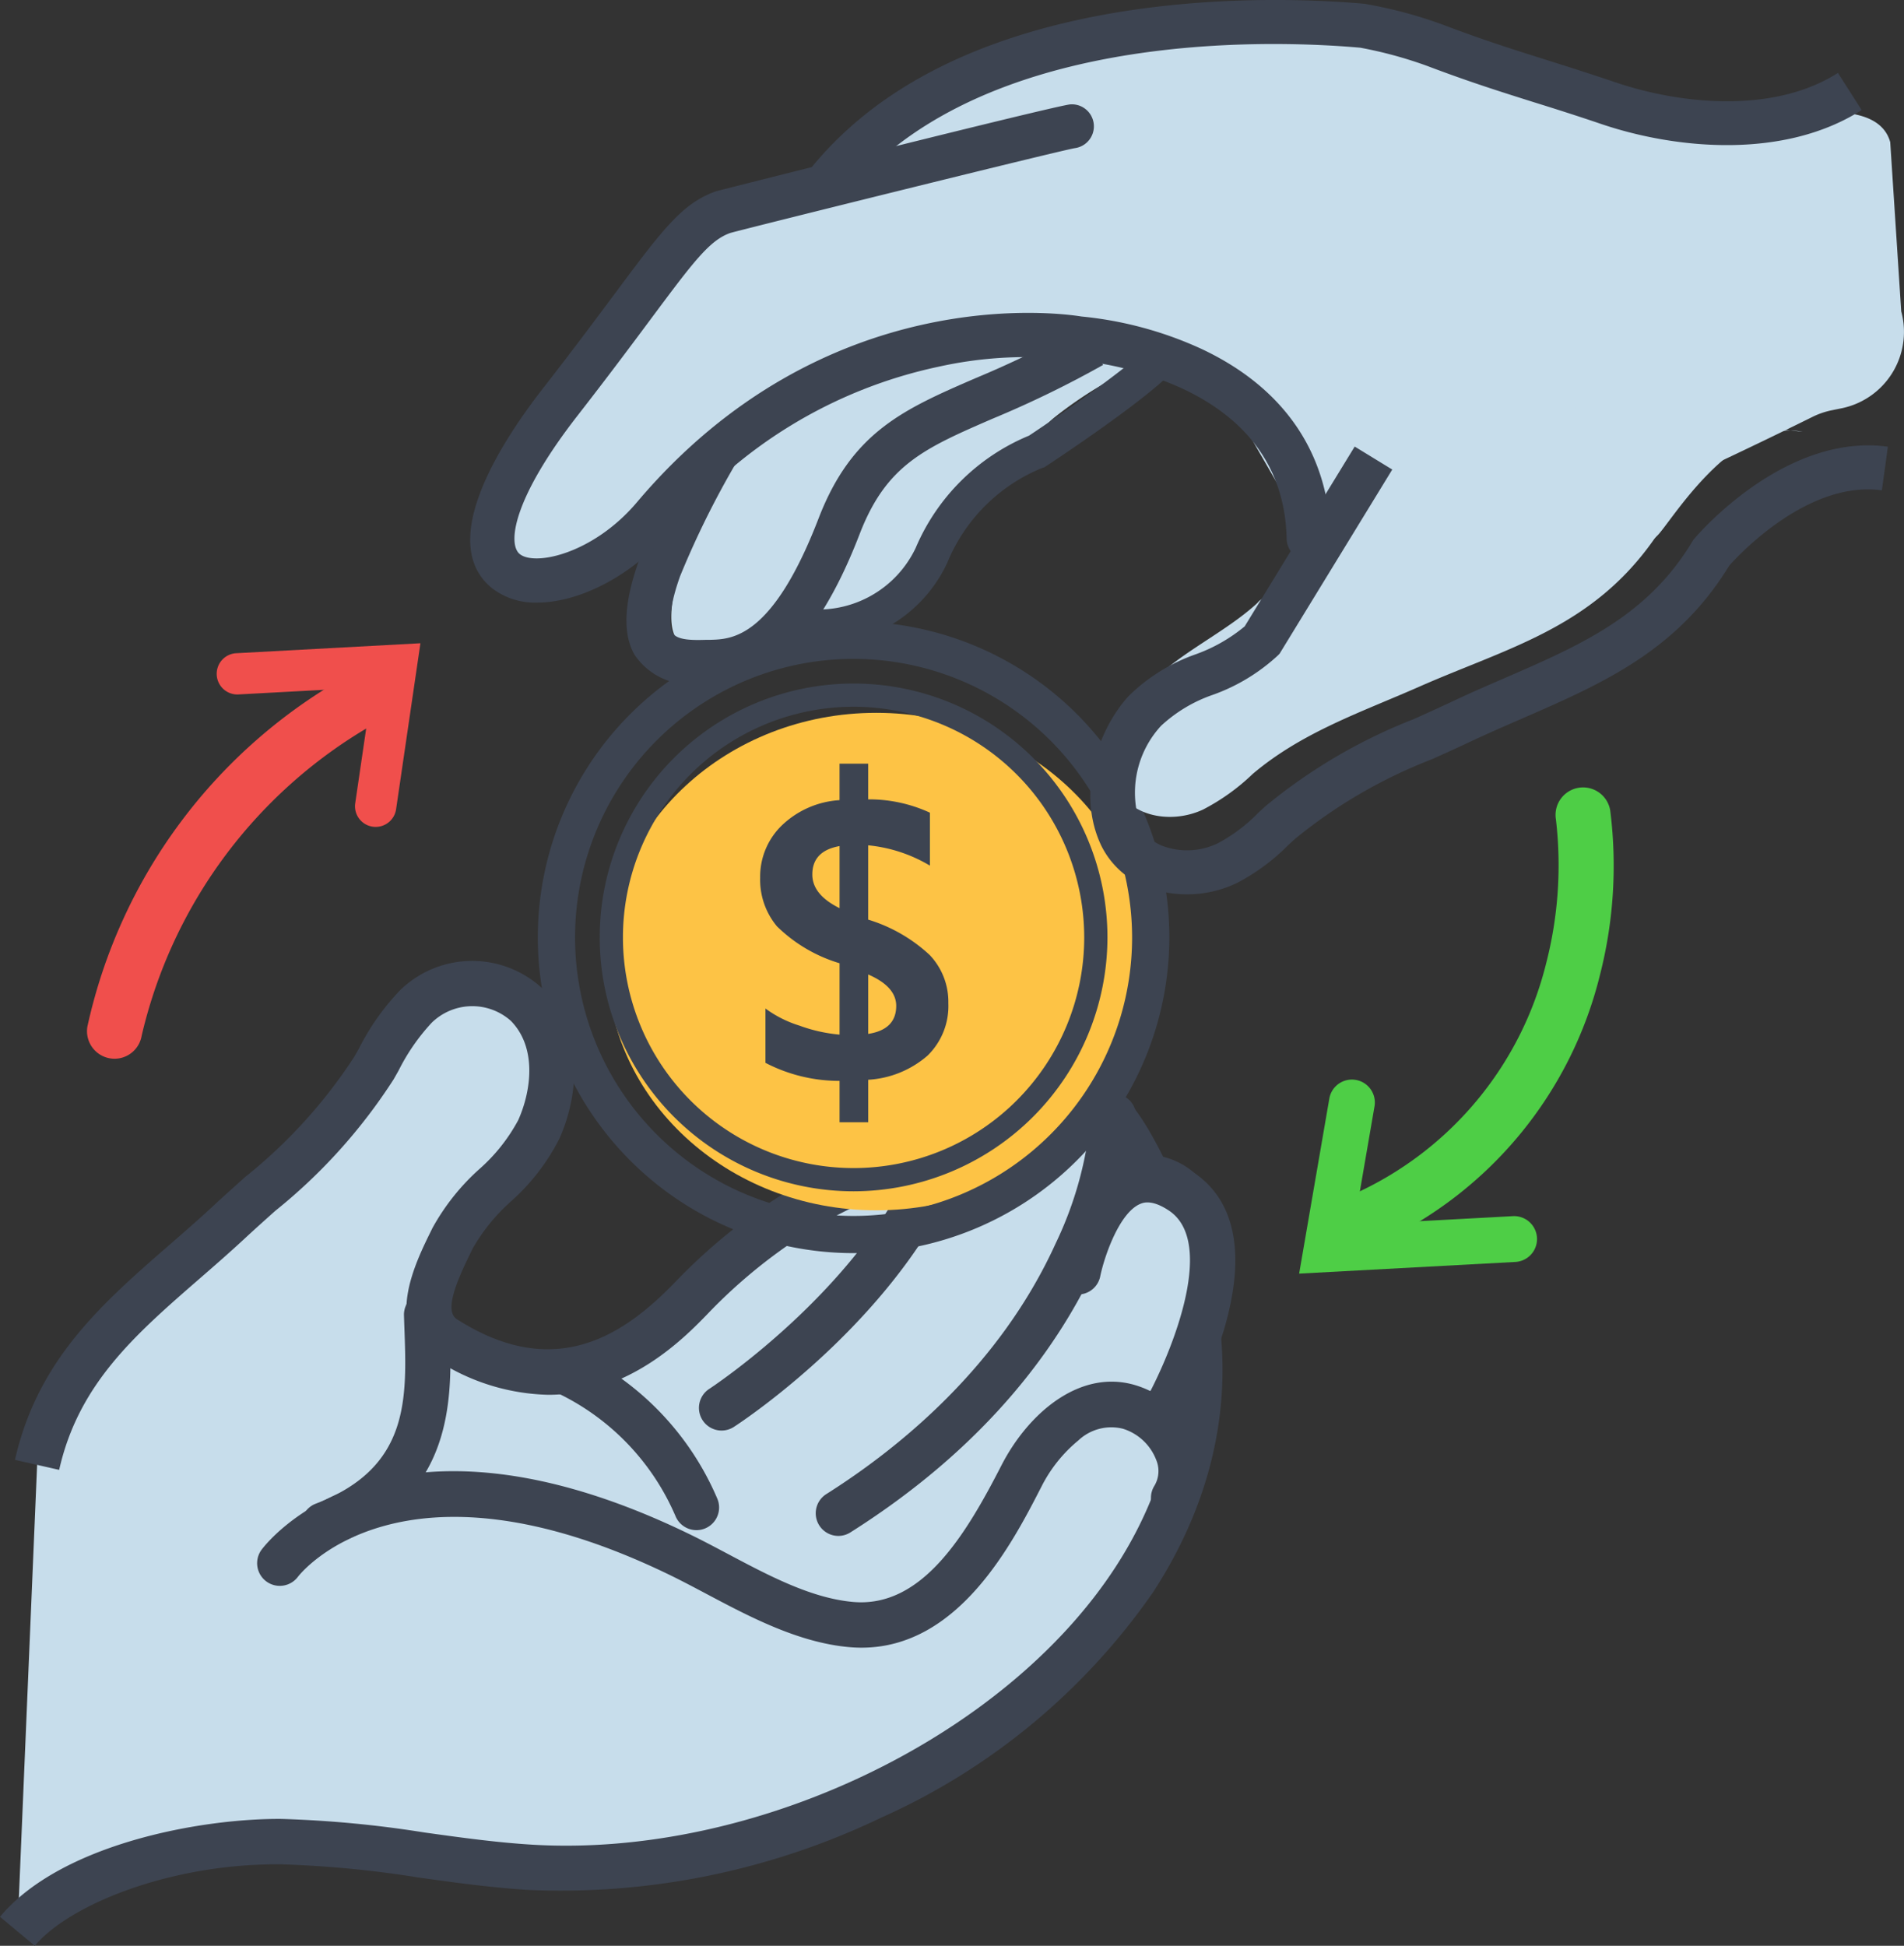 <svg xmlns="http://www.w3.org/2000/svg" width="103.11" height="105.368" viewBox="0 0 103.11 105.368">
  <rect x="0" y="0" width="103.11" height="105.368" fill="#333333" stroke="none"/>
  <g id="Grupo_23644" data-name="Grupo 23644" transform="translate(-527.999 -2460.763)">
    <g id="Grupo_17799" data-name="Grupo 17799" transform="translate(-2697.773 955.469)">
      <g id="Grupo_17788" data-name="Grupo 17788" transform="translate(3225.772 1557.32)">
        <g id="Grupo_17787" data-name="Grupo 17787" transform="translate(0 0)">
          <g id="Grupo_17786" data-name="Grupo 17786">
            <g id="Grupo_17783" data-name="Grupo 17783">
              <path id="Trazado_46326" data-name="Trazado 46326" d="M3230.585,1742.89c1.4-6.18,6.025-9.085,10.427-13.168,2.836-2.63,5.912-4.992,7.818-8.316a14.274,14.274,0,0,1,2.269-3.333,4.358,4.358,0,0,1,6.018-.088c1.76,1.792,1.594,4.618.639,6.744-1.05,2.337-3.533,3.59-4.668,5.89-.865,1.752-2.165,4.3-.425,5.412,6.367,4.072,10.844.413,13.347-2.168a29.6,29.6,0,0,1,6.094-4.889,27.36,27.36,0,0,1,3.619-1.8c.932-.381,3.21-.682,3.753-1.508,1.455-2.215,2.444-4.017,5.833-3.549,3.294.456,4.314,3,5.619,5.516,10.8,20.837-14.085,38.211-33.58,37.051-4.529-.269-8.992-1.351-13.528-1.392s-11.463,1.449-14.3,4.86" transform="translate(-3228.575 -1715.598)" fill="#c7ddeb"/>
              <path id="Trazado_46327" data-name="Trazado 46327" d="M3227.658,1765.306l-1.886-1.57c3.3-3.961,10.928-5.338,15.258-5.3a60.312,60.312,0,0,1,7.751.737c1.917.267,3.9.543,5.838.658,11.966.707,25.537-5.757,31.571-15.047,2.873-4.423,5.352-11.521.847-20.215-.109-.208-.215-.417-.32-.625-1.233-2.424-2.1-3.926-4.378-4.24-2.455-.339-3.114.671-4.428,2.685l-.211.323c-.634.964-2.058,1.341-3.313,1.674a10.394,10.394,0,0,0-1,.3,26.213,26.213,0,0,0-3.457,1.716,28.475,28.475,0,0,0-5.841,4.688c-1.236,1.274-4.247,4.378-8.632,4.378a11.538,11.538,0,0,1-6.257-2.031c-2.633-1.684-.961-5.071-.062-6.89l.048-.1a12.157,12.157,0,0,1,2.532-3.19,9.531,9.531,0,0,0,2.117-2.66c.708-1.576,1.029-3.931-.4-5.381a3.142,3.142,0,0,0-4.292.112,11.067,11.067,0,0,0-1.786,2.584q-.134.239-.27.476a29.753,29.753,0,0,1-6.4,7.112c-.545.487-1.109.991-1.65,1.494-.825.765-1.656,1.489-2.461,2.188-3.515,3.058-6.551,5.7-7.6,10.351l-2.393-.542c1.232-5.434,4.707-8.458,8.387-11.66.79-.687,1.607-1.4,2.4-2.137.558-.517,1.13-1.029,1.683-1.524a27.5,27.5,0,0,0,5.9-6.5q.132-.229.262-.461a13.064,13.064,0,0,1,2.22-3.145,5.59,5.59,0,0,1,7.745-.065c2.292,2.333,1.908,5.825.883,8.106a11.521,11.521,0,0,1-2.621,3.391,10.173,10.173,0,0,0-2.066,2.54l-.048.1c-.773,1.566-1.538,3.275-.816,3.737,5.4,3.455,9.147.752,11.806-1.989a30.908,30.908,0,0,1,6.349-5.09,28.721,28.721,0,0,1,3.781-1.877,11.309,11.309,0,0,1,1.3-.4,7.423,7.423,0,0,0,1.908-.676l.19-.29c1.389-2.127,2.823-4.327,6.819-3.774,3.659.506,5.024,3.19,6.229,5.558.1.2.206.406.312.609,5.049,9.742,2.26,17.711-.967,22.681a35.572,35.572,0,0,1-14.732,12.235,40.127,40.127,0,0,1-19.042,3.924c-2.035-.121-4.066-.4-6.031-.677a58.414,58.414,0,0,0-7.435-.713h-.212C3234.87,1760.887,3229.479,1763.118,3227.658,1765.306Zm48.019-43.981Z" transform="translate(-3225.772 -1711.964)" fill="#3d4451"/>
            </g>
            <path id="Trazado_46328" data-name="Trazado 46328" d="M3291.794,1797.166a1.227,1.227,0,0,1-.439-2.373c5.073-1.942,4.943-5.629,4.8-9.533-.007-.212-.015-.422-.021-.63a1.227,1.227,0,1,1,2.452-.076q.01.306.021.619c.139,3.942.329,9.342-6.38,11.91A1.226,1.226,0,0,1,3291.794,1797.166Z" transform="translate(-3274.256 -1765.392)" fill="#3d4451"/>
            <path id="Trazado_46329" data-name="Trazado 46329" d="M3313.784,1816.932q-.333,0-.679-.031c-2.754-.248-5.388-1.645-7.712-2.877-.667-.354-1.3-.688-1.913-.989-14.684-7.167-20.17-.01-20.223.063a1.227,1.227,0,0,1-1.978-1.452c.269-.366,6.772-8.871,23.277-.817.654.319,1.332.679,1.987,1.026,2.223,1.179,4.521,2.4,6.782,2.6,3.735.333,6.108-3.641,8.037-7.4,1.458-2.837,4.287-5.273,7.317-4.317a5.333,5.333,0,0,1,3.374,3.2,4,4,0,0,1-.355,3.568,1.227,1.227,0,0,1-2.056-1.339,1.559,1.559,0,0,0,.1-1.4,2.834,2.834,0,0,0-1.8-1.69,2.6,2.6,0,0,0-2.421.636,7.753,7.753,0,0,0-1.977,2.463C3321.954,1811.279,3319.049,1816.932,3313.784,1816.932Z" transform="translate(-3267.127 -1779.734)" fill="#3d4451"/>
            <g id="Grupo_17784" data-name="Grupo 17784" transform="translate(29.542 21.101)">
              <path id="Trazado_46330" data-name="Trazado 46330" d="M3348,1800.663a14.344,14.344,0,0,1,6.951,7.278" transform="translate(-3346.773 -1799.436)" fill="#fff"/>
              <path id="Trazado_46331" data-name="Trazado 46331" d="M3351.3,1805.52a1.227,1.227,0,0,1-1.129-.746,13.112,13.112,0,0,0-6.292-6.626,1.227,1.227,0,0,1,.939-2.266,15.512,15.512,0,0,1,7.61,7.931,1.227,1.227,0,0,1-1.128,1.708Z" transform="translate(-3343.126 -1795.788)" fill="#3d4451"/>
            </g>
            <path id="Trazado_46332" data-name="Trazado 46332" d="M3377.358,1762.53a1.227,1.227,0,0,1-.667-2.257c.119-.077,9.053-5.954,11.725-13.895a1.227,1.227,0,1,1,2.325.782c-2.952,8.776-12.32,14.915-12.717,15.172A1.22,1.22,0,0,1,3377.358,1762.53Z" transform="translate(-3338.28 -1737.09)" fill="#3d4451"/>
            <path id="Trazado_46333" data-name="Trazado 46333" d="M3402.487,1764.5a1.227,1.227,0,0,1-.657-2.264c4-2.529,9.4-6.934,12.416-13.563a19.984,19.984,0,0,0,1.908-6.925,1.228,1.228,0,0,1,1.226-1.195h.031a1.224,1.224,0,0,1,1.2,1.251c-.011.527-.451,13.006-15.466,22.5A1.22,1.22,0,0,1,3402.487,1764.5Z" transform="translate(-3357.083 -1733.354)" fill="#3d4451"/>
            <path id="Trazado_46334" data-name="Trazado 46334" d="M3459.825,1768.885a1.227,1.227,0,0,1-1.065-1.834c1.183-2.084,3.957-8.464,1.283-10.39-.679-.489-1.221-.655-1.612-.493-.842.349-1.5,2.171-1.684,3.292a1.227,1.227,0,0,1-2.423-.385c.067-.422.723-4.154,3.161-5.171a3.972,3.972,0,0,1,3.992.766c1.511,1.089,3.009,3.441,1.562,8.461a26.327,26.327,0,0,1-2.147,5.134A1.226,1.226,0,0,1,3459.825,1768.885Z" transform="translate(-3396.778 -1743.159)" fill="#3d4451"/>
            <g id="Grupo_17785" data-name="Grupo 17785" transform="translate(57.148 10.634)">
              <path id="Trazado_46335" data-name="Trazado 46335" d="M3462.336,1771.714s5.224-9.131.933-11.992c-4.188-2.793-5.607,4.368-5.607,4.368" transform="translate(-3456.435 -1757.85)" fill="#c7ddeb"/>
              <path id="Trazado_46336" data-name="Trazado 46336" d="M3458.687,1769.3a1.227,1.227,0,0,1-1.064-1.836h0c1.205-2.113,4.035-8.552,1.318-10.363-.927-.618-1.392-.425-1.546-.362-1.14.471-1.959,2.865-2.178,3.95a1.227,1.227,0,0,1-2.406-.479c.093-.471.989-4.635,3.642-5.736a3.948,3.948,0,0,1,3.849.586c1.565,1.043,3.12,3.354,1.639,8.433a26.775,26.775,0,0,1-2.188,5.189A1.226,1.226,0,0,1,3458.687,1769.3Z" transform="translate(-3452.788 -1754.208)" fill="#3d4451"/>
            </g>
          </g>
        </g>
      </g>
      <g id="Grupo_17790" data-name="Grupo 17790" transform="translate(3254.901 1538.959)">
        <ellipse id="Elipse_967" data-name="Elipse 967" cx="14.593" cy="13.47" rx="14.593" ry="13.47" transform="translate(3.733 4.935)" fill="#fdc345"/>
        <g id="Grupo_17789" data-name="Grupo 17789" transform="translate(12.037 7.691)">
          <path id="Trazado_46337" data-name="Trazado 46337" d="M3395.149,1686.692v2.3h-1.55v-2.24a8.657,8.657,0,0,1-4.013-.977v-2.941a6.18,6.18,0,0,0,1.836.924,8.453,8.453,0,0,0,2.177.489v-3.865a8.2,8.2,0,0,1-3.392-2,3.939,3.939,0,0,1-.908-2.628,3.86,3.86,0,0,1,1.178-2.84,4.953,4.953,0,0,1,3.121-1.364v-1.975h1.55v1.932a7.869,7.869,0,0,1,3.344.722v2.867a8.023,8.023,0,0,0-3.344-1.1v4.024a8.518,8.518,0,0,1,3.333,1.917,3.676,3.676,0,0,1,1.009,2.606,3.751,3.751,0,0,1-1.125,2.84A5.373,5.373,0,0,1,3395.149,1686.692Zm-1.55-9.29v-3.365q-1.476.265-1.475,1.539Q3392.123,1676.669,3393.6,1677.4Zm1.55,3.589v3.217q1.518-.233,1.518-1.518Q3396.667,1681.648,3395.149,1680.99Z" transform="translate(-3389.299 -1669.577)" fill="#3d4451"/>
        </g>
        <path id="Trazado_46338" data-name="Trazado 46338" d="M3358.58,1673.218a17.1,17.1,0,1,1,17.1-17.1A17.116,17.116,0,0,1,3358.58,1673.218Zm0-32.179a15.083,15.083,0,1,0,15.083,15.082A15.1,15.1,0,0,0,3358.58,1641.039Z" transform="translate(-3341.484 -1639.025)" fill="#3d4451"/>
        <path id="Trazado_46339" data-name="Trazado 46339" d="M3368.532,1679.822a13.748,13.748,0,1,1,13.748-13.748A13.764,13.764,0,0,1,3368.532,1679.822Zm0-26.238a12.49,12.49,0,1,0,12.49,12.49A12.5,12.5,0,0,0,3368.532,1653.583Z" transform="translate(-3351.436 -1648.977)" fill="#3d4451"/>
      </g>
      <g id="Grupo_17798" data-name="Grupo 17798" transform="translate(3251.235 1505.294)">
        <g id="Grupo_17793" data-name="Grupo 17793" transform="translate(10.888 1.185)">
          <g id="Grupo_17792" data-name="Grupo 17792">
            <g id="Grupo_17791" data-name="Grupo 17791">
              <path id="Trazado_46340" data-name="Trazado 46340" d="M3436.184,1516.514c-.591-2.151-4.205-1.7-6.407-1.27a17.6,17.6,0,0,1-8.853-.841c-3.741-1.269-5.773-1.766-9.4-3.141a23.52,23.52,0,0,0-3.927-1.055c-6.289-.558-31.368-1.467-33.012,19.325a4.17,4.17,0,0,1-.428,1.539c-1.382,2.76-5.949,12.325-3.024,12.74,3.42.485,9.708-1.149,11.783-3.782,1.866-2.368,6.679-7.3,7.631-8.271a4.246,4.246,0,0,1,.388-.349c1.138-.907,6.356-4.818,8.944-2.528,2.915,2.579,7.38,4.49,4.044,11.379-3.089,6.379,24.02-6.873,28.054-8.871a4.254,4.254,0,0,1,1.053-.359l.491-.1a4.223,4.223,0,0,0,3.259-5.253Z" transform="translate(-3370.171 -1510)" fill="#c7ddeb"/>
              <path id="Trazado_46341" data-name="Trazado 46341" d="M3502.149,1592.42c-3.826-.748-7.13,4.915-7.862,5.624a1.6,1.6,0,0,0-.2.231c-3.371,4.783-7.9,5.837-12.708,7.957-3.121,1.377-6.322,2.449-9,4.715a11.491,11.491,0,0,1-2.7,1.935c-1.818.844-4.223.338-4.816-1.584-.647-2.095.471-3.756,1.989-5.287,1.641-1.656,3.991-2.706,5.707-4.253a1.675,1.675,0,0,0,.165-.174l2.247-1.646a1.7,1.7,0,0,0,.269-.45c1.4-3.486,3.066-8.9,8.493-9" transform="translate(-3440.887 -1570.225)" fill="#c7ddeb"/>
            </g>
          </g>
        </g>
        <path id="Trazado_46342" data-name="Trazado 46342" d="M3399.033,1595.734a6.379,6.379,0,0,1-.822-.05l.242-1.877a5.844,5.844,0,0,0,5.934-3.291,11.4,11.4,0,0,1,6.141-6.088c2.889-1.924,6.091-4.266,6.514-4.906l1.578,1.044c-.832,1.257-5.679,4.531-7.145,5.5l-.113.075-.13.04a9.371,9.371,0,0,0-5.123,5.111A7.628,7.628,0,0,1,3399.033,1595.734Z" transform="translate(-3380.265 -1560.837)" fill="#3d4451"/>
        <g id="Grupo_17796" data-name="Grupo 17796" transform="translate(6.462 0)">
          <g id="Grupo_17795" data-name="Grupo 17795">
            <g id="Grupo_17794" data-name="Grupo 17794">
              <path id="Trazado_46343" data-name="Trazado 46343" d="M3385.144,1526.868l-2.381-.117c.3-6.164,2.552-11.116,6.689-14.719,8.69-7.572,23.376-6.915,27.67-6.534a24.156,24.156,0,0,1,4.244,1.128c2.206.836,3.78,1.332,5.6,1.906,1.137.359,2.314.73,3.761,1.22,3.555,1.206,8.587,1.7,12.048-.509l1.285,2.009c-4.173,2.668-10.018,2.141-14.1.758-1.423-.483-2.587-.85-3.712-1.2-1.78-.561-3.461-1.091-5.73-1.951a22.72,22.72,0,0,0-3.61-.982c-4.056-.36-17.914-1-25.894,5.957C3387.389,1516.991,3385.413,1521.378,3385.144,1526.868Z" transform="translate(-3375.168 -1505.294)" fill="#3d4451"/>
              <path id="Trazado_46344" data-name="Trazado 46344" d="M3465.548,1625.391a5.975,5.975,0,0,1-1.958-.324,4.557,4.557,0,0,1-2.681-2.333c-1.307-2.776-.245-6.161,1.482-8.07a9.784,9.784,0,0,1,3.634-2.268,8.792,8.792,0,0,0,2.661-1.516l5.957-9.736,2.034,1.245-6.1,9.969-.092.095a10.251,10.251,0,0,1-3.514,2.131,7.9,7.9,0,0,0-2.811,1.678,5.341,5.341,0,0,0-1.093,5.456,2.2,2.2,0,0,0,1.308,1.1,3.817,3.817,0,0,0,2.856-.192,8.876,8.876,0,0,0,2.19-1.65l.377-.347a29.35,29.35,0,0,1,8.052-4.73c.648-.292,1.318-.595,1.969-.9.99-.468,1.974-.9,2.926-1.309,4.163-1.809,7.759-3.371,10.189-7.415l.05-.082.062-.073c.2-.234,4.915-5.73,10.47-4.969l-.324,2.362c-4-.551-7.769,3.519-8.269,4.082-2.822,4.63-6.906,6.4-11.227,8.283-.935.406-1.9.826-2.858,1.278-.669.316-1.35.623-2.008.919a27.164,27.164,0,0,0-7.425,4.318l-.366.337a11.142,11.142,0,0,1-2.749,2.035A6.205,6.205,0,0,1,3465.548,1625.391Z" transform="translate(-3433.205 -1576.962)" fill="#3d4451"/>
              <path id="Trazado_46345" data-name="Trazado 46345" d="M3352.592,1605.465" transform="translate(-3352.592 -1580.249)" fill="none" stroke="#3d4451" stroke-miterlimit="10" stroke-width="9.47"/>
            </g>
          </g>
          <path id="Trazado_46346" data-name="Trazado 46346" d="M3364.417,1594.912a3.649,3.649,0,0,1-3.446-1.595c-1.312-2.327.339-6.823,5.353-14.576l2,1.295a48.3,48.3,0,0,0-4.879,9.038c-.766,2.148-.5,2.895-.4,3.072.238.421,1.2.392,1.836.373l.185,0c1.18-.029,3.378-.082,5.879-6.575,1.807-4.691,4.616-5.909,8.5-7.594a54.184,54.184,0,0,0,5.722-2.784l1.185,2.068a56.092,56.092,0,0,1-5.959,2.9c-3.727,1.616-5.779,2.506-7.227,6.264-3.074,7.981-6.432,8.063-8.046,8.1l-.17,0C3364.8,1594.907,3364.614,1594.912,3364.417,1594.912Z" transform="translate(-3358.54 -1557.872)" fill="#3d4451"/>
        </g>
        <g id="Grupo_17797" data-name="Grupo 17797" transform="translate(0 5.644)">
          <path id="Trazado_46347" data-name="Trazado 46347" d="M3363.08,1532.449c-.414.026-18.476,4.505-18.867,4.641-2.091.726-3.111,2.937-8.828,10.277-8.819,11.322.38,11.745,5.053,6.212,10.083-11.94,23.02-9.647,23.02-9.647s12.223.782,12.455,10.831" transform="translate(-3330.5 -1531.257)" fill="#c7ddeb"/>
          <path id="Trazado_46348" data-name="Trazado 46348" d="M3330.556,1554.7a3.819,3.819,0,0,1-2.452-.778c-3.023-2.453.432-7.835,2.761-10.825,1.636-2.1,2.885-3.777,3.887-5.125,2.585-3.471,3.654-4.908,5.49-5.546.123-.043,18.46-4.661,19.184-4.705a1.192,1.192,0,0,1,.228,2.372c-1.08.2-17.8,4.351-18.649,4.592-1.134.4-2.013,1.585-4.341,4.711-1.01,1.357-2.267,3.045-3.919,5.166-3.522,4.521-3.807,6.968-3.141,7.509.829.673,4-.029,6.343-2.8,10.147-12.015,22.928-10.25,24.074-10.063a20.218,20.218,0,0,1,6.5,1.754c4.473,2.1,6.893,5.644,7,10.235a1.192,1.192,0,0,1-2.384.055c-.084-3.659-1.959-6.386-5.573-8.106a17.966,17.966,0,0,0-5.769-1.564l-.13-.016a21.842,21.842,0,0,0-7.384.362,25.564,25.564,0,0,0-14.518,8.881C3335.7,1553.251,3332.842,1554.695,3330.556,1554.7Zm29.087-24.607-.067.006C3359.59,1530.094,3359.613,1530.093,3359.643,1530.088Z" transform="translate(-3326.921 -1527.713)" fill="#3d4451"/>
        </g>
        <path id="Trazado_46349" data-name="Trazado 46349" d="M3409.046,1584.907" transform="translate(-3388.372 -1564.866)" fill="#c7ddeb" stroke="#3d4451" stroke-linecap="round" stroke-miterlimit="10" stroke-width="9.47"/>
      </g>
      <path id="Trazado_46350" data-name="Trazado 46350" d="M3245.98,1670.615a1.493,1.493,0,0,1-1.471-1.737,28.829,28.829,0,0,1,14.225-19.081,1.49,1.49,0,0,1,1.435,2.613,26.293,26.293,0,0,0-12.722,16.967A1.492,1.492,0,0,1,3245.98,1670.615Z" transform="translate(-14.005 -107.989)" fill="#f04f4c"/>
      <path id="Trazado_46351" data-name="Trazado 46351" d="M3515.6,1699.5a1.491,1.491,0,0,1-.661-2.827,18.6,18.6,0,0,0,10.312-12.444,21.28,21.28,0,0,0,.531-7.8,1.49,1.49,0,0,1,2.94-.487,23.871,23.871,0,0,1-.553,8.9,21.7,21.7,0,0,1-11.911,14.5A1.483,1.483,0,0,1,3515.6,1699.5Z" transform="translate(-215.75 -126.762)" fill="#4ece46"/>
      <path id="Trazado_46352" data-name="Trazado 46352" d="M3281.084,1653.615a1.131,1.131,0,0,1-.164-.012,1.118,1.118,0,0,1-.944-1.268l.922-6.285-7.217.39a1.118,1.118,0,1,1-.121-2.232l9.947-.538-1.318,8.989A1.118,1.118,0,0,1,3281.084,1653.615Z" transform="translate(-34.967 -103.543)" fill="#f04f4c"/>
      <path id="Trazado_46353" data-name="Trazado 46353" d="M3505.249,1747.936l1.64-9.509a1.242,1.242,0,0,1,2.447.422l-1.11,6.439,8.618-.465a1.242,1.242,0,0,1,.134,2.48Z" transform="translate(-209.123 -173.674)" fill="#4ece46"/>
    </g>
  </g>
</svg>
